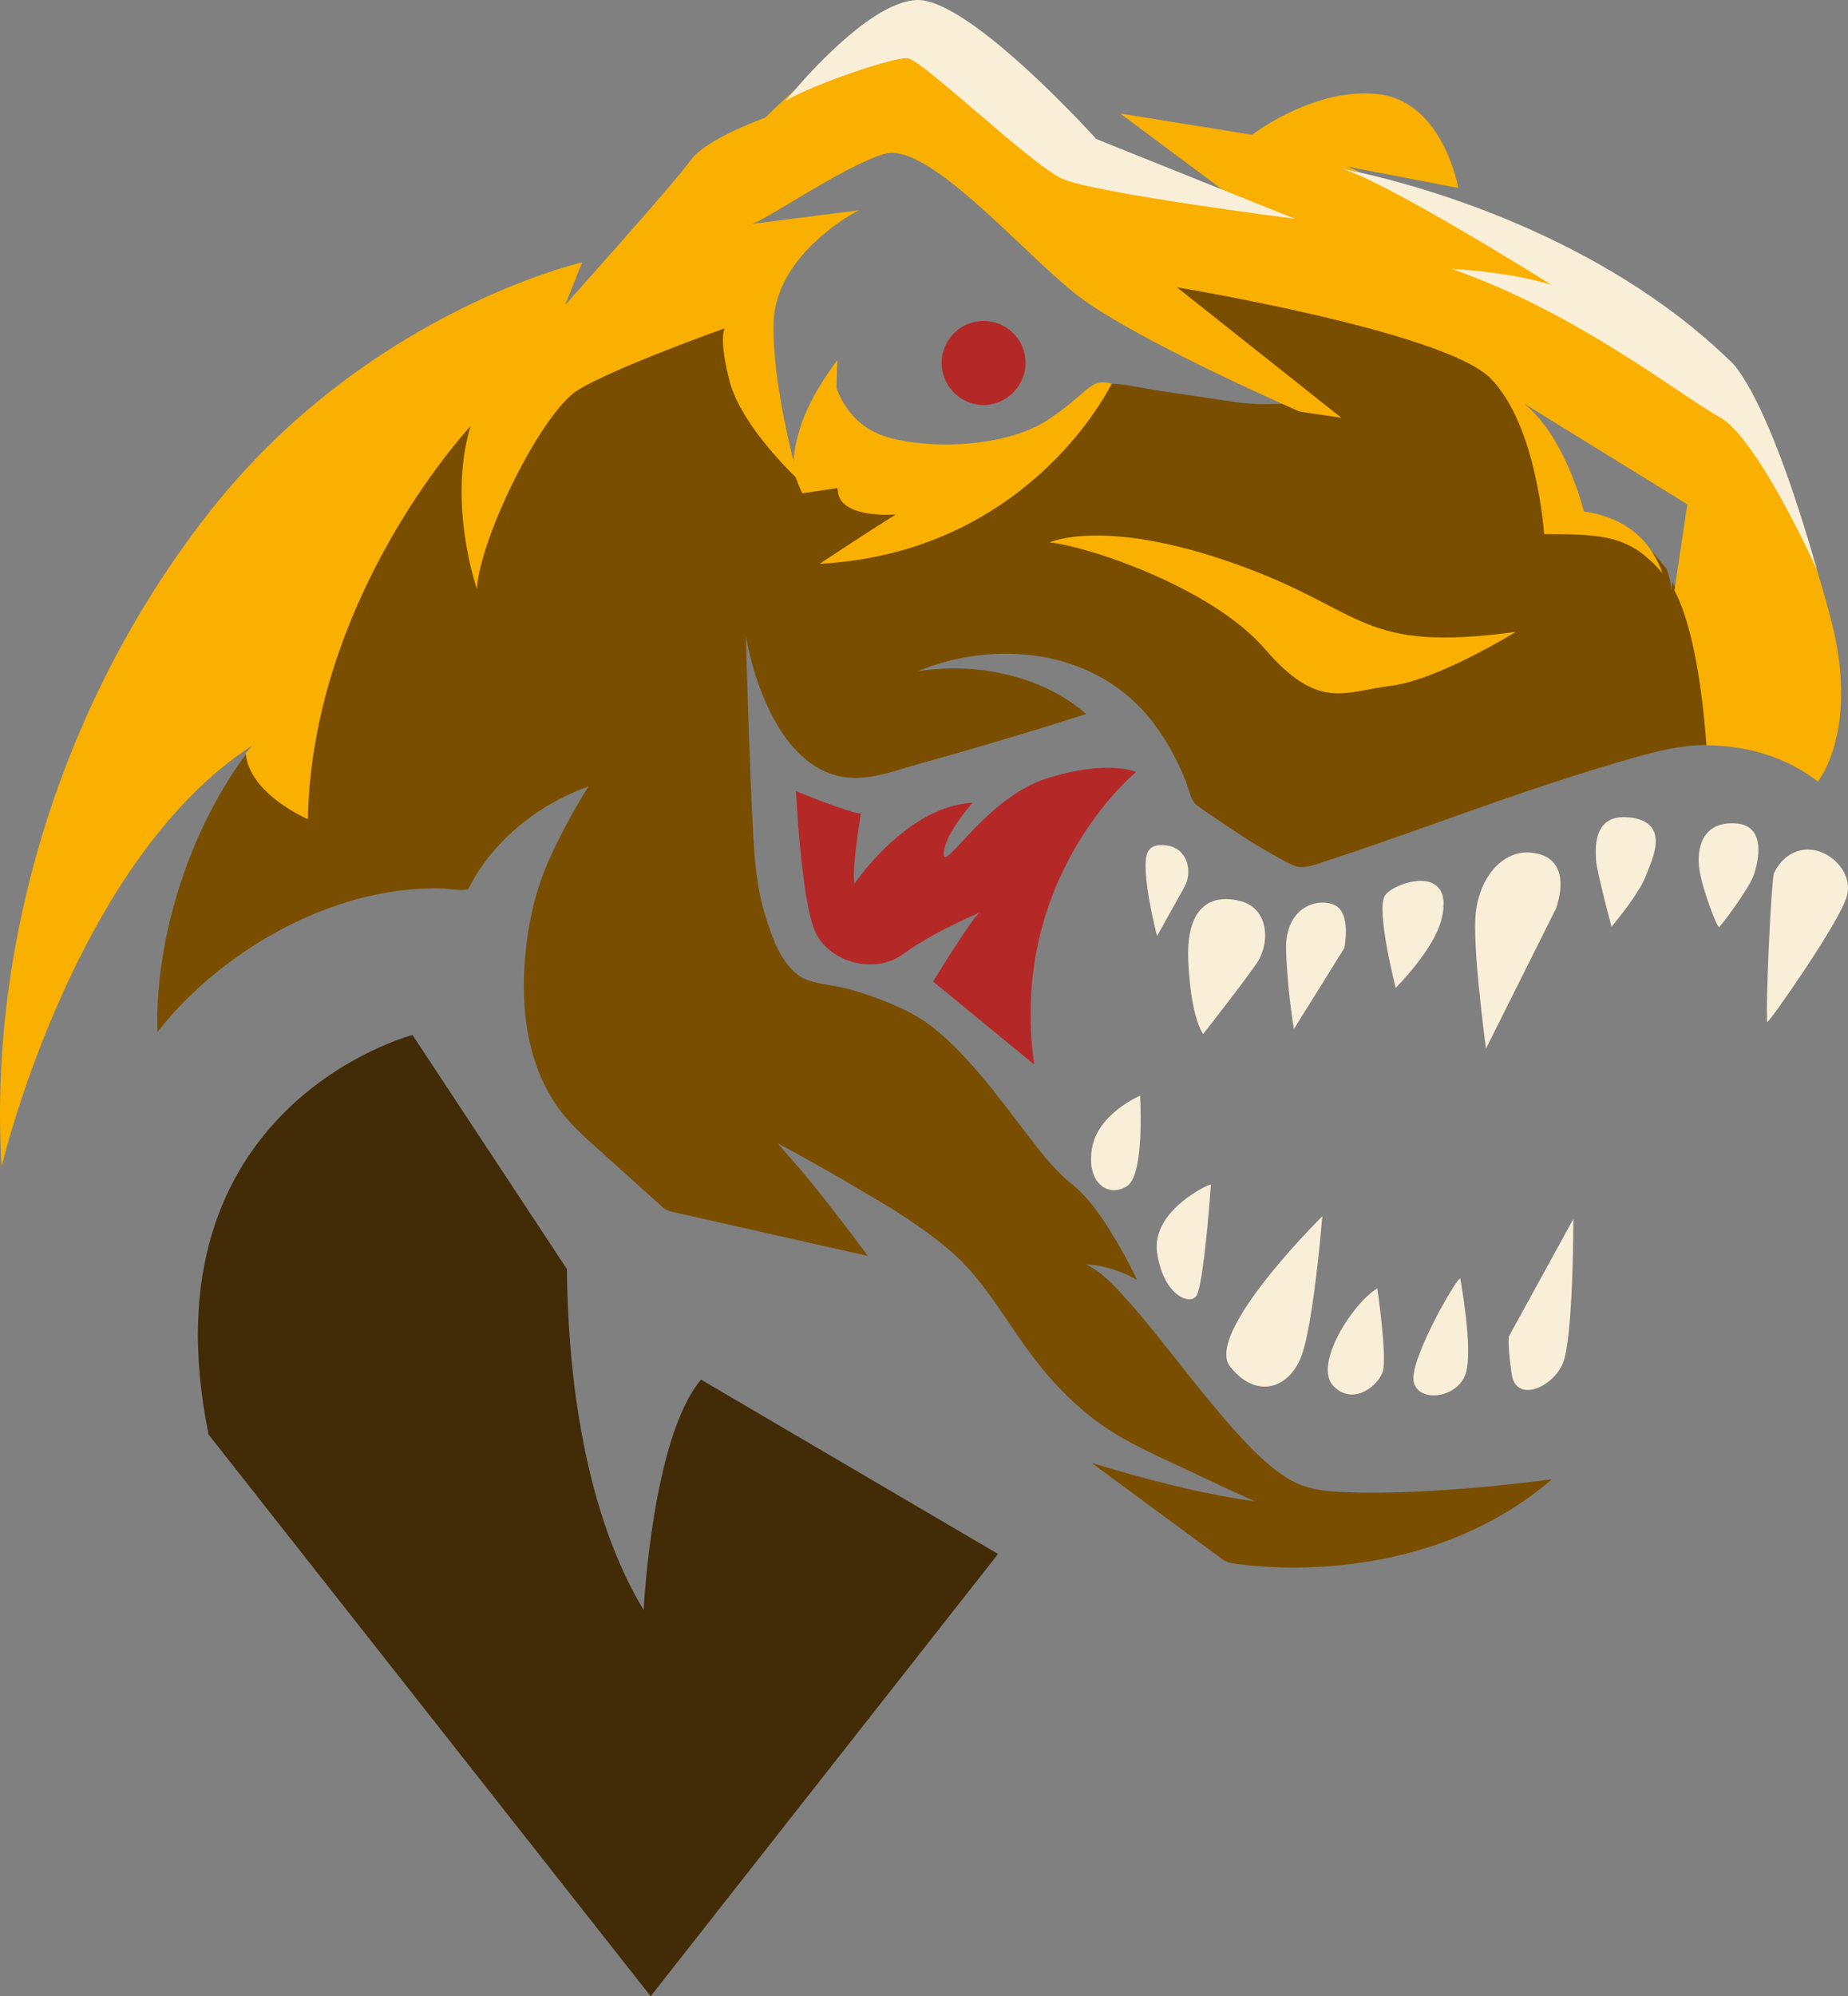 <svg version="1.1" id="图层_1" x="0px" y="0px" width="120.35px" height="129.943px" viewBox="0 0 120.35 129.943" enable-background="new 0 0 120.35 129.943" xml:space="preserve" xmlns="http://www.w3.org/2000/svg" xmlns:xlink="http://www.w3.org/1999/xlink" xmlns:xml="http://www.w3.org/XML/1998/namespace">
  <rect x="0" y="0" width="120.35" height="129.943" fill="#808080" stroke="none"/>
  <path fill="#794E00" d="M111.339,43.211c-0.299-1.779-1.58-3.707-2.44-5.313c-0.029,0.202-0.045,0.38-0.053,0.547
	c-0.027-0.436-0.117-0.864-0.308-1.411c-0.715-0.852-1.406-1.867-2.453-2.279c-1.055-0.416-0.701-0.508-1.823-0.539
	c-0.166-0.006-1.755-0.421-2.541-0.023c-0.13,0.063-0.742,0.118-0.757-0.024c-0.182-1.833-0.114-3.44-0.686-5.192
	c-0.58-1.78-1.437-4.309-3.07-5.363c-1.354-0.874-3.201-1.646-4.727-2.135c-1.984-0.636-4.568-1.494-6.599-1.968
	c-2.961-0.69-7.684-0.961-10.682-1.471c-0.08-0.014-0.16-0.026-0.24-0.041c3.568,2.831,7.566,5.59,11.138,8.421
	c-2.313-0.343-3.369,0.089-5.683-0.253c-1.811-0.27-3.619-0.537-5.43-0.805c-0.248-0.037-2.455-0.511-2.613-0.336
	c-5.6,6.216-9.149,10.338-16.828,10.75c1.642-1.089,3.504-2.063,5.183-3.094c-1.394,0.095-5.738,0.023-5.938-1.729
	c-0.608,0.09-1.19,0.648-1.801,0.738c-0.078,0.012-0.566,0.18-0.594,0.09c-0.074-0.251-0.189-0.422-0.304-0.598
	c0.043-0.076,0.058-0.169,0.013-0.269c-0.072-0.159-0.185-0.262-0.332-0.35c-0.123-0.072-0.215-0.168-0.313-0.262
	c-0.033-0.039-0.053-0.058-0.053-0.054c-1.631-1.548-2.205-3.645-2.988-5.775c-0.373-0.999-0.418-1.7-0.432-2.771
	c-0.002-0.272-0.293-1.689-0.18-1.943c-1.308,0.467-4.492,1.904-5.781,2.41c-1.906,0.748-3.914,1.225-5.662,2.305
	c-0.674,0.417-1.932,2.156-2.4,2.782c-0.674,0.901-0.942,2.085-1.485,3.071c-1.14,2.064-0.771,3.286-1.394,5.566
	c-0.164,0.601-0.057,1.104-0.096,1.727c-1.125-3.308,1.436-10.604,2.447-13.963c-1.765,1.906-7.537,7.189-8.877,9.404
	c-2.978,4.926-4.402,10.002-5.074,15.738c-0.121,1.03-0.81,1.446-0.828,2.483c-1.725-0.758-1.803-0.984-1.971-3.032
	c-4.097,4.993-6.627,12.54-6.429,18.919c3.379-4.281,8.513-7.623,13.822-8.848c1.56-0.359,3.18-0.533,4.779-0.485
	c0.324,0.011,1.557,0.229,1.672-0.016c0.084-0.176,0.176-0.349,0.271-0.519c0.918-1.607,2.228-2.998,3.714-4.092
	c1.164-0.854,2.452-1.527,3.811-2.016c-0.887,1.419-1.695,2.896-2.402,4.411c-0.897,1.92-1.399,3.834-1.643,5.931
	c-0.262,2.282-0.244,4.634,0.354,6.865c0.334,1.251,0.855,2.452,1.584,3.522c0.869,1.278,2.052,2.258,3.188,3.284
	c1.238,1.119,2.475,2.241,3.723,3.35c0.316,0.279,0.506,0.296,0.941,0.394c3.229,0.729,6.459,1.455,9.688,2.184
	c0.918,0.207,1.839,0.414,2.759,0.621c-0.902-1.225-1.824-2.436-2.765-3.629c-0.701-0.891-1.412-1.774-2.166-2.622
	c-0.18-0.201-0.584-0.68-0.926-1.061c2.1,1.05,7.285,4.138,7.637,4.368c1.802,1.174,3.668,2.446,5.068,4.1
	c1.607,1.896,2.826,4.101,4.389,6.033c1.142,1.412,2.433,2.698,3.914,3.752c1.781,1.268,3.813,2.12,5.781,3.049
	c1.42,0.67,2.836,1.35,4.271,1.983c-3.593-0.498-7.152-1.453-10.617-2.493c2.309,1.701,4.614,3.4,6.924,5.102
	c0.5,0.368,1,0.736,1.502,1.105c0.344,0.255,0.484,0.287,0.943,0.35c2.768,0.386,5.625,0.316,8.385-0.102
	c4.459-0.677,8.771-2.43,12.207-5.395c-2.584,0.344-5.187,0.592-7.787,0.747c-1.57,0.096-3.146,0.154-4.717,0.119
	c-1.502-0.033-3.17-0.043-4.506-0.813c-1.402-0.808-2.566-2.035-3.642-3.226c-1.231-1.368-2.379-2.813-3.521-4.255
	c-1.084-1.368-2.158-2.749-3.318-4.056c-0.813-0.914-1.717-1.965-2.84-2.506c1.154,0.056,2.33,0.436,3.324,1.016
	c-0.492-1.042-1.054-2.059-1.66-3.037c-0.705-1.138-1.498-2.326-2.555-3.171c-1.06-0.846-1.875-1.865-2.699-2.938
	c-1.023-1.334-2.025-2.688-3.105-3.979c-1.02-1.218-2.106-2.407-3.367-3.382c-1.18-0.912-2.545-1.471-3.938-1.974
	c-0.816-0.295-1.646-0.534-2.5-0.678c-0.553-0.092-1.098-0.171-1.627-0.36c-1.588-0.572-2.31-2.731-2.76-4.187
	c-0.56-1.797-0.703-3.604-0.802-5.471c-0.219-4.244-0.35-8.496-0.471-12.745c0.648,3.602,2.711,9.213,7.107,9.238
	c1.428,0.013,2.881-0.557,4.241-0.933c1.556-0.429,3.105-0.874,4.652-1.332c2.059-0.609,4.115-1.234,6.158-1.896
	c-2.9-2.55-7.269-3.382-10.988-2.771c5.066-2.109,11.367-1.443,15.021,2.911c1.034,1.24,1.823,2.673,2.436,4.163
	c0.223,0.545,0.318,1.353,0.807,1.693c0.445,0.311,0.894,0.618,1.345,0.922c1.293,0.873,2.604,1.743,3.981,2.477
	c0.414,0.22,1.004,0.609,1.496,0.576c0.607-0.041,1.232-0.307,1.808-0.493c4.108-1.331,8.153-2.864,12.243-4.255
	c2.091-0.71,4.188-1.404,6.308-2.022c1.924-0.564,3.918-1.175,5.938-1.185c-0.012-0.162,0.425-0.706,0.414-0.819
	C111.431,46.214,111.583,44.668,111.339,43.211z" class="color c1"/>
  <g>
    <path fill="#422B07" d="M45.654,89.807c-3.191,3.762-3.736,15.002-3.736,15.002c-4.203-6.972-4.955-16.623-4.998-22.197
		l-10.057-15.24c0,0-17.658,4.607-13.279,26.012l28.791,36.562l22.621-28.791L45.654,89.807z" class="color c2"/>
  </g>
  <path fill="#B52828" d="M73.992,50.252c0,0-0.123-0.055-0.369-0.113c-0.721-0.176-2.506-0.399-5.447,0.528
	c-2.034,0.645-3.758,2.261-4.946,3.508c-0.088,0.092-0.174,0.182-0.256,0.27c-0.009,0.009-0.019,0.018-0.025,0.027
	c-0.117,0.125-0.229,0.244-0.334,0.357c-0.094,0.102-0.182,0.194-0.264,0.282c-0.017,0.018-0.031,0.033-0.047,0.051
	c-0.082,0.086-0.16,0.166-0.23,0.237c-0.006,0.007-0.012,0.013-0.02,0.019c-0.068,0.068-0.132,0.129-0.188,0.18
	c-0.006,0.005-0.012,0.011-0.018,0.016c-0.058,0.05-0.105,0.087-0.15,0.114c-0.008,0.006-0.016,0.011-0.023,0.016
	c-0.041,0.023-0.075,0.037-0.104,0.039c-0.006,0-0.012,0-0.016-0.001c-0.027-0.002-0.052-0.015-0.066-0.042
	c-0.002-0.004-0.002-0.01-0.004-0.014c-0.017-0.033-0.023-0.077-0.023-0.142c0-0.296,0.105-0.638,0.269-0.986
	c0.516-1.127,1.602-2.338,1.602-2.338c-2.584,0.125-4.838,2.005-6.225,3.482c-0.918,0.977-1.461,1.78-1.461,1.78
	c-0.076-0.274-0.043-0.946,0.03-1.69c0.13-1.322,0.384-2.879,0.384-2.879c-0.691,0-4.224-1.455-4.224-1.455s0.347,7.133,1.246,9.142
	c0.9,2.008,3.879,2.84,5.746,1.453c0.57-0.421,1.254-0.836,1.932-1.209c1.548-0.854,3.058-1.49,3.058-1.49
	c-0.234,0.133-0.943,1.172-1.619,2.219c-0.734,1.137-1.43,2.282-1.43,2.282l6.58,5.4c-0.171-1.207-0.24-2.358-0.232-3.46
	c0.029-3.881,1.057-7.083,2.311-9.556C71.421,52.338,73.992,50.252,73.992,50.252z" class="color c3"/>
  <path fill="#B52828" d="M64.056,26.361c1.028,0,1.918-0.578,2.383-1.421c0.217-0.393,0.352-0.836,0.352-1.315
	c0-1.51-1.225-2.734-2.733-2.734c-1.513,0-2.736,1.226-2.736,2.734c0,0.407,0.094,0.789,0.254,1.136
	C62.005,25.703,62.951,26.361,64.056,26.361z" class="color c3"/>
  <path fill="#F9EFD9" d="M98.472,55.684c-1.361,0.547-2.283,2.196-2.39,4.055c-0.082,1.41,0.166,4.061,0.39,6.033
	c0.157,1.418,0.303,2.483,0.303,2.483l3.211-6.42l1.359-2.721c0.485-1.454,0.555-3.324-1.523-3.602
	c-0.381-0.052-0.742-0.021-1.082,0.074c-0.047,0.014-0.092,0.031-0.139,0.048C98.558,55.651,98.513,55.666,98.472,55.684z" class="color c4"/>
  <path fill="#F9EFD9" d="M83.648,81.832c-2.088,2.415-4.588,5.798-3.539,7.13c0.029,0.038,0.061,0.067,0.09,0.104
	c0.07,0.084,0.141,0.167,0.213,0.242c0.031,0.032,0.064,0.063,0.098,0.096c0.07,0.068,0.142,0.135,0.212,0.195
	c0.038,0.031,0.077,0.063,0.116,0.092c0.066,0.053,0.136,0.102,0.201,0.146c0.004,0.002,0.008,0.004,0.01,0.006
	c1.494,0.978,3.078,0.166,3.724-1.62c0.49-1.351,0.889-4.523,1.121-6.729c0.141-1.338,0.219-2.319,0.219-2.319
	S84.96,80.313,83.648,81.832z" class="color c4"/>
  <path fill="#F9EFD9" d="M75.33,81.039c-0.006,0.159,0,0.322,0.023,0.49c0.021,0.16,0.051,0.313,0.08,0.461
	c0.016,0.07,0.032,0.134,0.051,0.2c0.012,0.046,0.022,0.093,0.035,0.138c0.053,0.195,0.11,0.379,0.178,0.547
	c0.012,0.029,0.025,0.055,0.037,0.082c0.063,0.147,0.127,0.284,0.197,0.41c0.018,0.029,0.03,0.059,0.047,0.086
	c0.08,0.135,0.164,0.256,0.248,0.365c0.02,0.024,0.041,0.049,0.061,0.072c0.08,0.097,0.162,0.184,0.244,0.26
	c0.012,0.01,0.021,0.021,0.031,0.029c0.092,0.079,0.182,0.145,0.272,0.199c0.021,0.014,0.043,0.026,0.064,0.037
	c0.088,0.05,0.178,0.091,0.262,0.118c0.01,0.002,0.019,0.003,0.025,0.005c0.08,0.022,0.155,0.034,0.229,0.036
	c0.017,0.001,0.033,0.002,0.049,0.002c0.066-0.002,0.132-0.009,0.189-0.027c0.01-0.004,0.02-0.01,0.027-0.014
	c0.014-0.006,0.024-0.012,0.036-0.018c0.066-0.032,0.128-0.072,0.177-0.129c0.379-0.449,0.733-4.317,0.889-6.23
	c0.051-0.641,0.08-1.063,0.08-1.063C78.603,77.141,75.421,78.645,75.33,81.039z" class="color c4"/>
  <path fill="#F9EFD9" d="M74.246,71.326c0,0-0.658,0.277-1.377,0.826c-0.754,0.576-1.572,1.454-1.762,2.637
	c-0.031,0.195-0.045,0.378-0.051,0.554c-0.002,0.042-0.002,0.083-0.002,0.123c0,0.169,0.008,0.33,0.03,0.479
	c0.002,0.008,0.002,0.014,0.004,0.021c0.023,0.143,0.058,0.272,0.099,0.395c0.01,0.03,0.02,0.061,0.03,0.088
	c0.046,0.122,0.099,0.235,0.16,0.336c0.006,0.009,0.015,0.017,0.021,0.025c0.059,0.092,0.123,0.172,0.192,0.243
	c0.019,0.019,0.035,0.037,0.056,0.055c0.076,0.071,0.16,0.136,0.246,0.188c0.012,0.007,0.024,0.013,0.037,0.02
	c0.079,0.043,0.161,0.076,0.247,0.102c0.021,0.006,0.046,0.015,0.066,0.02c0.096,0.022,0.193,0.037,0.293,0.038
	c0.041,0,0.084-0.005,0.125-0.008c0.031-0.003,0.063-0.003,0.094-0.008c0.045-0.007,0.091-0.019,0.136-0.03
	c0.026-0.006,0.053-0.01,0.077-0.018c0.005-0.001,0.007-0.002,0.011-0.004c0.051-0.016,0.1-0.037,0.149-0.059
	c0.023-0.011,0.047-0.019,0.07-0.029c0.072-0.035,0.145-0.077,0.217-0.125c0.642-0.437,0.826-2.198,0.863-3.678
	C74.31,72.329,74.246,71.326,74.246,71.326z" class="color c4"/>
  <path fill="#F9EFD9" d="M101.773,88.766c0.692-1.595,0.692-9.418,0.692-9.418l-1.612,2.935l-2.59,4.715c0,0-0.093,0.591,0.188,2.46
	c0,0.01,0.004,0.017,0.004,0.023C98.75,91.316,101.083,90.351,101.773,88.766z" class="color c4"/>
  <path fill="#F9EFD9" d="M93.992,59.223C94,59.155,93.996,59.102,94,59.039c0.008-0.124,0.019-0.25,0.01-0.358
	c-0.004-0.065-0.02-0.119-0.028-0.18c-0.015-0.089-0.023-0.181-0.047-0.257c-0.019-0.057-0.045-0.102-0.068-0.152
	c-0.029-0.063-0.055-0.133-0.092-0.188c-0.031-0.045-0.068-0.079-0.104-0.118c-0.041-0.047-0.08-0.096-0.127-0.134
	c-0.039-0.032-0.086-0.059-0.131-0.085c-0.051-0.03-0.1-0.063-0.154-0.087c-0.049-0.021-0.102-0.036-0.151-0.053
	c-0.06-0.018-0.115-0.036-0.176-0.049c-0.056-0.01-0.113-0.016-0.171-0.021c-0.063-0.006-0.125-0.015-0.188-0.017
	c-0.064-0.001-0.129,0.002-0.195,0.007c-0.055,0.002-0.106,0.004-0.164,0.01c-0.008,0.002-0.018,0.004-0.026,0.005
	c-0.847,0.099-1.724,0.54-1.986,0.923c-0.623,0.899,0.693,6.023,0.693,6.023s0.037-0.038,0.104-0.109
	c0.279-0.289,1.058-1.122,1.744-2.109c0.492-0.707,0.939-1.489,1.127-2.213C93.929,59.639,93.968,59.422,93.992,59.223z" class="color c4"/>
  <path fill="#F9EFD9" d="M105.779,53.191c-0.094-0.001-0.178,0.006-0.264,0.014c-0.035,0.004-0.076,0.003-0.109,0.008
	c-0.234,0.031-0.432,0.099-0.598,0.188c-0.025,0.014-0.047,0.031-0.072,0.047c-0.055,0.033-0.107,0.067-0.154,0.106
	c-0.026,0.021-0.049,0.046-0.072,0.067c-0.038,0.037-0.077,0.075-0.112,0.116c-0.023,0.026-0.043,0.055-0.063,0.082
	c-0.03,0.042-0.061,0.084-0.086,0.127c-0.018,0.03-0.033,0.062-0.049,0.093c-0.023,0.045-0.047,0.09-0.066,0.136
	c-0.014,0.033-0.024,0.066-0.036,0.101c-0.019,0.047-0.033,0.095-0.048,0.143c-0.01,0.033-0.02,0.067-0.026,0.103
	c-0.013,0.049-0.023,0.099-0.033,0.147c-0.006,0.033-0.012,0.066-0.018,0.101c-0.009,0.051-0.015,0.101-0.021,0.149
	c-0.004,0.032-0.008,0.064-0.012,0.097c-0.004,0.051-0.008,0.102-0.01,0.149c-0.003,0.029-0.003,0.06-0.005,0.088
	c-0.002,0.052-0.002,0.101-0.002,0.148c0,0.024-0.002,0.051,0,0.074c0,0.052,0,0.101,0.002,0.147
	c0.002,0.02,0.002,0.037,0.002,0.055c0.003,0.06,0.005,0.113,0.009,0.163c0,0.005,0,0.01,0,0.013
	c0.004,0.055,0.006,0.104,0.008,0.146c0.033,0.692,1.004,4.328,1.004,4.328s0.465-0.546,0.984-1.249
	c0.514-0.697,1.082-1.55,1.301-2.179c0.276-0.796,1.627-3.29-0.969-3.671c-0.127-0.019-0.24-0.023-0.354-0.029
	C105.867,53.196,105.82,53.191,105.779,53.191z" class="color c4"/>
  <path fill="#F9EFD9" d="M87.439,59.469c-0.117-0.244-0.287-0.448-0.543-0.561c-1.154-0.508-3.232,0.185-3.14,2.955
	c0.093,2.77,0.509,5.123,0.509,5.123l3.25-5.219l0.026-0.043C87.542,61.725,87.847,60.328,87.439,59.469z" class="color c4"/>
  <path fill="#F9EFD9" d="M78.384,67.273c0.283-0.359,2.568-3.279,3.435-4.533c0.647-0.941,0.793-2.311,0.199-3.221
	c-0.252-0.388-0.634-0.691-1.17-0.843c-0.336-0.096-0.677-0.149-1.005-0.15c-1.416-0.005-2.606,0.999-2.456,4.075
	c0.108,2.256,0.432,3.489,0.676,4.123c0.164,0.43,0.293,0.586,0.293,0.586S78.367,67.297,78.384,67.273z" class="color c4"/>
  <path fill="#F9EFD9" d="M76.437,55.16c-0.144-0.063-0.306-0.107-0.482-0.131c-0.104-0.014-0.201-0.02-0.293-0.021
	c-0.021,0-0.039,0-0.061,0.001c-0.121,0.003-0.23,0.015-0.324,0.038c-0.01,0.002-0.019,0.007-0.027,0.01
	c-0.096,0.026-0.18,0.063-0.252,0.113c0,0.001-0.002,0.002-0.004,0.002c-0.07,0.052-0.127,0.114-0.176,0.187
	c-0.006,0.008-0.012,0.015-0.019,0.021c-0.045,0.07-0.079,0.15-0.106,0.237c-0.004,0.015-0.01,0.028-0.014,0.043
	c-0.025,0.088-0.043,0.184-0.056,0.287c-0.002,0.019-0.004,0.037-0.006,0.057c-0.01,0.105-0.014,0.219-0.014,0.337
	c0,0.021,0,0.041,0,0.063c0.002,0.123,0.006,0.252,0.016,0.388c0.002,0.02,0.002,0.036,0.004,0.057
	c0.01,0.143,0.021,0.29,0.037,0.443c0.139,1.479,0.691,3.647,0.691,3.647l1.801-3.232c0.127-0.229,0.205-0.502,0.229-0.781
	C77.441,56.227,77.156,55.473,76.437,55.16z" class="color c4"/>
  <path fill="#F9EFD9" d="M111.964,60.34c0.129-0.088,1.531-1.951,2.072-2.989c0.037-0.069,0.068-0.136,0.096-0.195
	c0.203-0.445,0.937-2.729-0.399-3.384c-0.191-0.095-0.424-0.154-0.707-0.172c-2.262-0.139-2.537,1.755-2.354,3.001
	C110.854,57.846,111.826,60.432,111.964,60.34z" class="color c4"/>
  <path fill="#F9EFD9" d="M120.349,57.752c0-0.039-0.009-0.079-0.011-0.119c-0.004-0.057-0.008-0.114-0.018-0.172
	c-0.006-0.041-0.018-0.082-0.027-0.123c-0.012-0.053-0.021-0.104-0.037-0.156c-0.014-0.042-0.028-0.082-0.045-0.123
	c-0.018-0.051-0.037-0.1-0.057-0.147c-0.021-0.039-0.039-0.078-0.061-0.117c-0.023-0.047-0.048-0.094-0.074-0.139
	c-0.023-0.039-0.049-0.075-0.072-0.113c-0.029-0.043-0.059-0.085-0.09-0.127c-0.027-0.036-0.058-0.07-0.086-0.104
	c-0.033-0.039-0.066-0.079-0.103-0.116c-0.03-0.034-0.063-0.065-0.098-0.1c-0.037-0.034-0.074-0.069-0.113-0.104
	c-0.035-0.031-0.069-0.061-0.104-0.089c-0.041-0.032-0.082-0.063-0.123-0.093c-0.037-0.026-0.076-0.053-0.115-0.077
	c-0.043-0.027-0.086-0.055-0.129-0.079c-0.041-0.022-0.082-0.045-0.123-0.065c-0.043-0.021-0.088-0.044-0.135-0.063
	c-0.041-0.02-0.084-0.036-0.127-0.053c-0.045-0.02-0.095-0.034-0.142-0.051c-0.043-0.014-0.084-0.026-0.127-0.039
	c-0.049-0.012-0.098-0.022-0.145-0.032c-0.043-0.009-0.086-0.019-0.131-0.023c-0.047-0.007-0.097-0.012-0.146-0.016
	c-0.043-0.003-0.086-0.008-0.129-0.009c-0.08-0.002-0.158-0.002-0.236,0.007c-1.477,0.139-2.032,1.569-2.032,1.569
	c-0.187,1.162-0.437,6.806-0.447,8.88c-0.002,0.479,0.008,0.77,0.033,0.77c0.139,0,4.709-6.51,5.17-8.172
	c0.028-0.103,0.049-0.203,0.061-0.304c0.004-0.034,0.004-0.067,0.006-0.104C120.345,57.882,120.351,57.816,120.349,57.752z" class="color c4"/>
  <path fill="#FAB000" d="M119.212,40.211c-0.285-1.08-0.586-2.127-0.889-3.131c-3.434-8.611-4.209-10.539-6.6-11.851
	c-2.494-1.368-5.808-3.878-13.929-6.694c0,0,3.384,0.469,5.976,0.037c0,0-13.492-6.777-16.39-7.582c0,0,0.476,0.082,1.298,0.268
	c-0.304-0.139-0.605-0.274-0.906-0.408l7.201,1.386c0,0-0.97-5.541-5.123-6.095c-0.232-0.03-0.466-0.047-0.697-0.057
	c-0.05-0.002-0.104-0.004-0.155-0.004c-0.158-0.004-0.315,0.003-0.475,0.01c-0.101,0.004-0.197,0.004-0.295,0.013
	c-0.16,0.012-0.318,0.03-0.476,0.053c-0.086,0.01-0.172,0.018-0.256,0.031c-0.19,0.028-0.379,0.065-0.565,0.106
	c-0.05,0.01-0.099,0.018-0.146,0.027c-0.233,0.054-0.467,0.115-0.695,0.182c-0.043,0.015-0.084,0.028-0.129,0.042
	C85.78,6.6,85.603,6.656,85.429,6.719c-0.074,0.025-0.146,0.055-0.218,0.081c-0.065,0.024-0.133,0.053-0.198,0.077
	c-0.072,0.027-0.146,0.056-0.216,0.083c-0.077,0.032-0.153,0.065-0.229,0.1c-0.123,0.053-0.244,0.104-0.361,0.158
	c-0.076,0.035-0.147,0.07-0.223,0.106c-0.111,0.053-0.221,0.105-0.324,0.158c-0.072,0.037-0.141,0.072-0.209,0.106
	c-0.1,0.054-0.197,0.105-0.291,0.156c-0.063,0.035-0.123,0.069-0.184,0.104C82.886,7.9,82.8,7.95,82.718,7.998
	c-0.055,0.033-0.106,0.065-0.159,0.099c-0.078,0.047-0.152,0.092-0.224,0.137c-0.043,0.026-0.088,0.055-0.129,0.082
	c-0.067,0.043-0.129,0.084-0.188,0.122c-0.033,0.021-0.066,0.044-0.097,0.063c-0.055,0.037-0.102,0.069-0.146,0.102
	c-0.021,0.016-0.045,0.03-0.064,0.045c-0.043,0.03-0.078,0.056-0.104,0.076c-0.006,0.005-0.017,0.012-0.021,0.016
	c-0.026,0.021-0.045,0.033-0.045,0.033l-8.588-1.385l6.662,4.962l0.727,0.824c0,0-9.125-1.848-11.155-2.771
	C67.155,9.48,60.824,2.577,59.9,2.484c-0.924-0.092-4.779,1.684-6.441,2.699c0,0-0.707,0.289-1.676,0.648
	c-1.156,1.047-1.957,1.83-1.957,1.83s-3.879,1.386-4.848,2.771c-0.972,1.385-8.172,9.418-8.172,9.418l1.106-2.771
	c0,0-13.988,3.187-24.236,16.204C3.427,46.305-0.727,62.37,0.103,75.943c0,0,4.709-19.944,16.344-27.423c0,0-0.447,0.47-0.443,0.512
	c0.216,2.661,4.045,4.29,4.045,4.29c0.027-1.506,0.168-2.971,0.388-4.392c1.914-12.347,10.207-21.186,10.207-21.186
	C29.12,32.8,31.059,38.34,31.059,38.34c0.207-3.394,4.225-11.495,6.578-12.949c2.354-1.453,9.557-4.017,9.557-4.017
	s-0.416,0.692,0.346,3.531c0.047,0.174,0.105,0.35,0.17,0.526c0.021,0.058,0.052,0.115,0.074,0.175
	c0.049,0.119,0.096,0.237,0.15,0.356c0.03,0.066,0.065,0.134,0.1,0.198c0.055,0.112,0.109,0.227,0.172,0.338
	c0.035,0.065,0.072,0.128,0.109,0.192c0.063,0.113,0.129,0.227,0.197,0.339c0.036,0.062,0.077,0.122,0.116,0.185
	c0.072,0.113,0.146,0.228,0.22,0.338c0.036,0.058,0.075,0.111,0.114,0.167c0.08,0.116,0.16,0.23,0.242,0.344
	c0.035,0.049,0.07,0.096,0.105,0.144c0.088,0.116,0.174,0.232,0.262,0.345c0.033,0.042,0.064,0.082,0.098,0.125
	c0.093,0.115,0.185,0.229,0.273,0.34c0.027,0.033,0.055,0.066,0.082,0.101c0.096,0.113,0.188,0.225,0.281,0.332
	c0.022,0.025,0.045,0.051,0.067,0.077c0.097,0.109,0.188,0.216,0.279,0.315c0.016,0.021,0.033,0.038,0.051,0.058
	c0.094,0.104,0.187,0.204,0.271,0.297c0.01,0.011,0.02,0.021,0.028,0.032c0.093,0.097,0.179,0.188,0.256,0.27
	c0.007,0.005,0.011,0.01,0.017,0.017c0.08,0.084,0.156,0.159,0.221,0.227c0.004,0.002,0.006,0.005,0.008,0.007
	c0.066,0.067,0.125,0.126,0.175,0.173c0,0,0,0.002,0.002,0.002c0.063,0.063,0.102,0.1,0.125,0.121
	c0.012,0.014,0.026,0.027,0.026,0.027c-0.002-0.144,0.006-0.28,0.01-0.42c-0.026-0.103-0.055-0.211-0.084-0.32
	c-0.567-2.224-1.428-6.115-1.381-9.231c0.07-4.641,5.541-7.41,5.541-7.41l-7.063,0.899c0.692,0,5.955-3.738,8.727-4.569
	c2.771-0.83,8.586,5.956,12.326,9.002c3.109,2.535,11.869,6.504,14.729,7.77l2.721,0.402l-10.711-8.494
	c0,0,17.358,2.862,20.406,5.909c3.047,3.048,3.508,10.157,3.508,10.157c3.862,0,5.641,0.088,7.711,2.557
	c-0.607-1.749-1.998-3.582-5.125-4.035c0,0-1.15-4.813-3.896-7.023l10.636,6.563l-0.839,5.61c1.441,2.688,1.938,8.009,2.082,10.07
	c0.007,0,0.013,0,0.019,0c0.084,0,0.16,0.007,0.242,0.009c0.047,0,0.092,0.002,0.137,0.004c2.67,0.073,4.658,0.953,5.785,1.616
	c0.346,0.203,0.61,0.388,0.791,0.521c0.184,0.137,0.276,0.221,0.276,0.221s0.187-0.224,0.425-0.674
	C119.496,48.897,120.652,45.665,119.212,40.211z" class="color c5"/>
  <path fill="#FAB000" d="M54.541,31.771c0.019,0.158,0.039,0.297,0.063,0.406c0.069,0.326,0.272,0.57,0.545,0.759
	c0,0.001,0.002,0.002,0.004,0.003c0.848,0.585,2.391,0.589,2.963,0.565c0.014-0.001,0.027-0.001,0.041-0.001
	c0.031-0.002,0.057-0.003,0.08-0.004c0.014-0.001,0.025-0.002,0.037-0.002c0.02-0.002,0.033-0.002,0.045-0.003
	c0.01-0.001,0.022-0.002,0.022-0.002c-1.799,1.108-4.963,3.209-4.963,3.209c7.631-0.409,12.644-3.972,15.603-7.063
	c1.975-2.066,3.026-3.918,3.326-4.482c0.061-0.113,0.094-0.18,0.094-0.18h0.004c-0.584-0.156-0.934-0.101-1.309,0.136
	c-0.574,0.36-1.212,1.136-2.851,2.218c-3.049,2.008-8.865,1.939-11.219,0.831c-1.531-0.72-2.24-2.052-2.549-2.896
	c0.006-0.279,0.014-0.535,0.02-0.765c0.021-0.639,0.037-1.048,0.037-1.048s-0.172,0.206-0.426,0.577
	c-0.736,1.081-2.381,3.425-2.461,6.467c0.235,0.9,0.6,1.612,0.6,1.612L54.541,31.771z" class="color c5"/>
  <path fill="#FAB000" d="M82.373,42.242c3.508,4.063,5.17,2.771,8.215,2.4c3.05-0.369,8.127-3.51,8.127-3.51
	c-10.248,1.387-9.694-1.385-18.28-4.432c-8.586-3.048-12.097-1.386-12.097-1.386C70.646,35.502,78.863,38.18,82.373,42.242z" class="color c5"/>
  <path fill="#F9EFD9" d="M101.054,18.55c-2.814-0.885-6.515-1.046-6.515-1.046c8.123,2.815,14.959,8.283,17.451,9.65
	c2.391,1.313,6.037,9.273,6.332,9.926c0.012,0.027,0.02,0.047,0.02,0.047c-3.456-12.144-5.709-13.672-5.709-13.672
	c-8.416-8.149-20.1-11.33-23.954-12.197c-0.822-0.186-1.298-0.268-1.298-0.268C90.279,11.795,101.054,18.55,101.054,18.55z" class="color c4"/>
  <path fill="#F9EFD9" d="M59.115,3.789c0.922,0.092,8.031,6.924,10.063,7.849c2.031,0.924,15.166,2.607,15.166,2.607l-4.729-1.896
	l-8.221-3.299c0,0-8.312-9.231-11.728-9.048c-2.699,0.146-6.438,4.155-7.885,5.83c-0.385,0.443-0.609,0.727-0.609,0.727
	C52.835,5.543,58.189,3.696,59.115,3.789z" class="color c4"/>
  <path fill="#F9EFD9" d="M86.818,90.2c1.295,1.368,2.951,0,3.238-0.936c0.289-0.938-0.359-5.398-0.359-5.398
	c-0.492,0.291-1.082,0.882-1.623,1.599c-0.877,1.166-1.623,2.664-1.604,3.751c0.002,0.145,0.02,0.279,0.051,0.407
	C86.574,89.844,86.667,90.041,86.818,90.2z" class="color c4"/>
  <path fill="#F9EFD9" d="M95.455,89.408c0.504-1.583-0.358-6.189-0.358-6.189c-0.218-0.071-3.384,5.398-3.023,6.767
	S94.951,90.992,95.455,89.408z" class="color c4"/>
</svg>